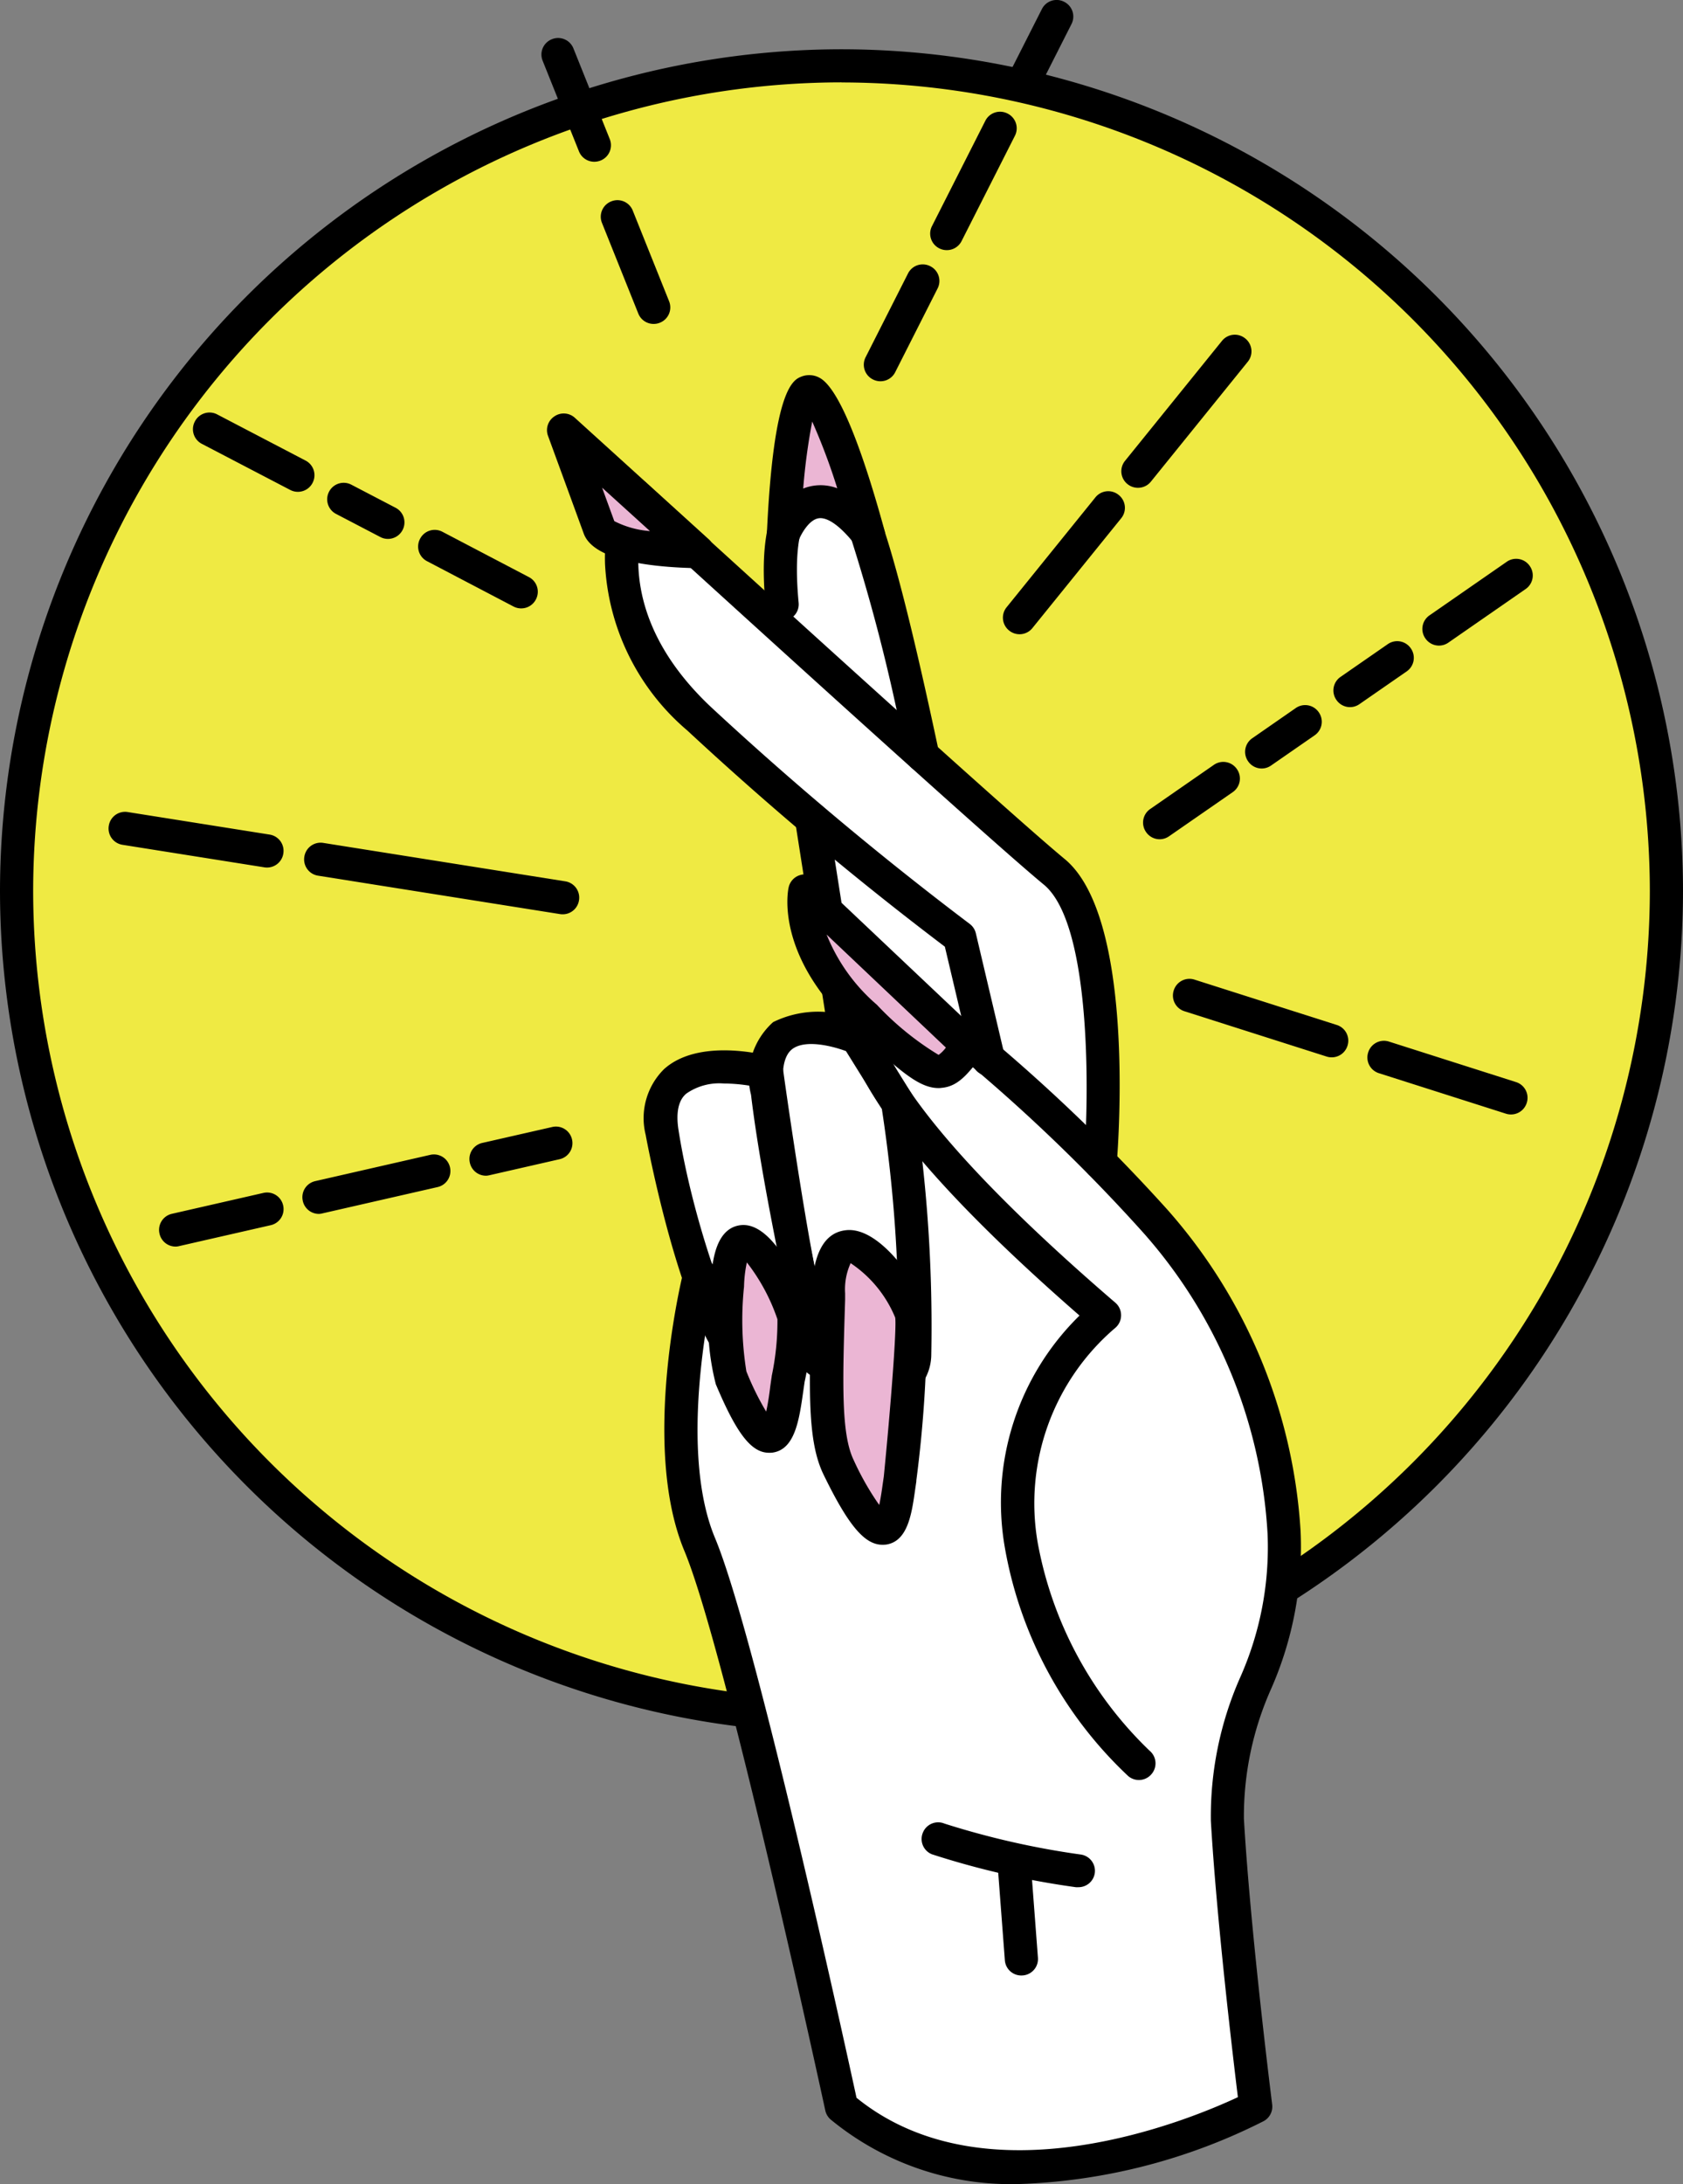 <svg xmlns="http://www.w3.org/2000/svg" viewBox="0 0 40.904 53.062">
  <rect x="0" y="0" width="40.904" height="53.062" fill="#808080" stroke="none"/>
  <g id="Group_1814" data-name="Group 1814" transform="translate(114.317 -1105.26)">
    <g id="Group_1778" data-name="Group 1778" transform="translate(-114.317 1106.457)">
      <circle id="Ellipse_46" data-name="Ellipse 46" cx="20.049" cy="20.049" r="20.049" transform="translate(0.403 0.403)" fill="#efea43"/>
      <path id="Path_14861" data-name="Path 14861" d="M-93.865,1149.134a20.476,20.476,0,0,1-20.452-20.452,20.475,20.475,0,0,1,20.452-20.452,20.475,20.475,0,0,1,20.452,20.452A20.475,20.475,0,0,1-93.865,1149.134Zm0-40.1a19.668,19.668,0,0,0-19.646,19.645,19.668,19.668,0,0,0,19.646,19.646,19.668,19.668,0,0,0,19.646-19.646A19.668,19.668,0,0,0-93.865,1109.036Z" transform="translate(114.317 -1108.23)"/>
    </g>
    <g id="Group_1779" data-name="Group 1779" transform="translate(-98.993 1117.599)">
      <path id="Path_14862" data-name="Path 14862" d="M-66.8,1176.356l5.7-1.633-.789-7.789,1.5-4.292-.4-4.216-1.875-4.1-2.213-2.55-.615-6.431-3.245-2.9-1.908-6.376-1.822-.2-.3,2.794-1.907-1.732H-76.3l.525,2.678,3.689,3.372.914,5.39-1.486.37-.332.842-1.8-.022-.589,1.083.679,4.228-.372,3.437.824,3.8,3.077,12.61Z" transform="translate(76.299 -1135.873)" fill="#fff"/>
    </g>
    <g id="Group_1780" data-name="Group 1780" transform="translate(-98.171 1128.697)">
      <path id="Path_14863" data-name="Path 14863" d="M-65.621,1193.031a6.894,6.894,0,0,1-4.593-1.565.4.4,0,0,1-.133-.222c-.024-.112-2.424-11.2-3.424-13.593-1.065-2.549-.062-6.638-.019-6.811a.4.4,0,0,1,.489-.293.4.4,0,0,1,.293.489c-.01.04-.981,4-.019,6.3.979,2.343,3.147,12.254,3.439,13.6,3.189,2.583,8.115.526,9.269-.015-.121-.989-.518-4.326-.657-6.712a8.346,8.346,0,0,1,.705-3.468,7.779,7.779,0,0,0,.674-3.493,12.043,12.043,0,0,0-3.043-7.353,42.115,42.115,0,0,0-4.606-4.4,3.206,3.206,0,0,1-1.829-1.065.7.7,0,0,0-.012.073c-.069.584.357,2.445,5.789,7.116a.4.4,0,0,1,.14.314.4.4,0,0,1-.153.308,5.6,5.6,0,0,0-1.875,5.2,9.324,9.324,0,0,0,2.721,5.063.4.4,0,0,1,.047.568.4.4,0,0,1-.567.048,9.967,9.967,0,0,1-2.995-5.534,6.354,6.354,0,0,1,1.812-5.654c-4.042-3.523-5.963-6.079-5.71-7.6a1.148,1.148,0,0,1,.651-.905.4.4,0,0,1,.47.129,2.466,2.466,0,0,0,1.678,1.144.424.424,0,0,1,.245.088,43.324,43.324,0,0,1,4.8,4.569,12.972,12.972,0,0,1,3.239,7.816,8.539,8.539,0,0,1-.72,3.836,7.6,7.6,0,0,0-.658,3.146c.162,2.789.682,6.9.687,6.944a.4.4,0,0,1-.212.407A14.21,14.21,0,0,1-65.621,1193.031Z" transform="translate(74.259 -1163.407)"/>
    </g>
    <g id="Group_1781" data-name="Group 1781" transform="translate(-91.918 1149.527)">
      <path id="Path_14864" data-name="Path 14864" d="M-54.937,1216.669a.356.356,0,0,1-.058,0,20.3,20.3,0,0,1-3.5-.8.4.4,0,0,1-.219-.526.4.4,0,0,1,.526-.219,20.023,20.023,0,0,0,3.31.751.4.4,0,0,1,.341.457A.4.4,0,0,1-54.937,1216.669Z" transform="translate(58.745 -1215.086)"/>
    </g>
    <g id="Group_1782" data-name="Group 1782" transform="translate(-90.075 1150.102)">
      <path id="Path_14865" data-name="Path 14865" d="M-53.594,1219.666a.4.4,0,0,1-.4-.373l-.178-2.346a.4.4,0,0,1,.372-.432.4.4,0,0,1,.432.372l.178,2.346a.4.4,0,0,1-.372.432Z" transform="translate(54.174 -1216.513)"/>
    </g>
    <g id="Group_1783" data-name="Group 1783" transform="translate(-99.606 1116.883)">
      <path id="Path_14866" data-name="Path 14866" d="M-65.783,1151.122h-.033a.4.4,0,0,1-.369-.434c.124-1.544.191-5.76-.975-6.722-1.385-1.142-7.948-7.115-9.752-8.759-.208.84-.3,2.587,1.647,4.43a81.437,81.437,0,0,0,6.3,5.28.4.4,0,0,1,.152.23l.7,2.968a.4.4,0,0,1-.3.485.4.4,0,0,1-.485-.3l-.668-2.827a81.7,81.7,0,0,1-6.259-5.252,5.682,5.682,0,0,1-2-4.04,4.151,4.151,0,0,1,.372-1.869.4.4,0,0,1,.287-.21.4.4,0,0,1,.342.1c.086.078,8.61,7.854,10.169,9.14,1.7,1.4,1.315,6.8,1.266,7.409A.4.4,0,0,1-65.783,1151.122Z" transform="translate(77.819 -1134.096)"/>
    </g>
    <g id="Group_1784" data-name="Group 1784" transform="translate(-95.754 1116.768)">
      <path id="Path_14867" data-name="Path 14867" d="M-64.4,1141.063a.4.4,0,0,1-.394-.319,44.8,44.8,0,0,0-1.576-6.056.784.784,0,0,0-.722.032c-.185.153-.473.647-.324,2.227a.4.4,0,0,1-.364.439.4.4,0,0,1-.439-.364c-.142-1.508.058-2.464.613-2.923a1.586,1.586,0,0,1,1.5-.174l.058.016c.252.068.673.183,2.042,6.635a.4.4,0,0,1-.311.478A.4.4,0,0,1-64.4,1141.063Zm-1.866-6.345.007,0Z" transform="translate(68.263 -1133.813)"/>
    </g>
    <g id="Group_1785" data-name="Group 1785" transform="translate(-96.091 1129.818)">
      <path id="Path_14868" data-name="Path 14868" d="M-65.868,1175.738a3.6,3.6,0,0,1-1.821-.742.4.4,0,0,1-.152-.233c-.038-.166-.94-4.1-1.23-6.534a1.78,1.78,0,0,1,.538-1.766,2.487,2.487,0,0,1,2.21.012.4.4,0,0,1,.178.155l.985,1.584a.407.407,0,0,1,.057.156,36.1,36.1,0,0,1,.413,6.175,1.235,1.235,0,0,1-.694,1.1A1.207,1.207,0,0,1-65.868,1175.738Zm-1.222-1.305c.429.289,1.09.6,1.385.472.113-.049.185-.2.213-.452a34.914,34.914,0,0,0-.4-5.885l-.871-1.4c-.321-.119-.976-.29-1.3-.054-.256.189-.258.659-.215,1.021C-68.017,1170.266-67.26,1173.679-67.09,1174.432Z" transform="translate(69.098 -1166.189)"/>
    </g>
    <g id="Group_1786" data-name="Group 1786" transform="translate(-98.658 1130.775)">
      <path id="Path_14869" data-name="Path 14869" d="M-72.911,1176.58c-1.425,0-2.514-5.9-2.523-5.959a1.675,1.675,0,0,1,.448-1.6c.841-.754,2.421-.354,2.6-.306a.4.4,0,0,1,.294.333c0,.03.429,3.069.767,4.79a2.546,2.546,0,0,1-.337,2.172A1.6,1.6,0,0,1-72.911,1176.58Zm-.624-7.208a1.4,1.4,0,0,0-.914.247c-.071.063-.285.257-.188.878.347,2.23,1.322,4.953,1.771,5.276a.786.786,0,0,0,.58-.278,1.848,1.848,0,0,0,.168-1.505c-.281-1.433-.621-3.757-.735-4.555A4,4,0,0,0-73.535,1169.372Z" transform="translate(75.468 -1168.563)"/>
    </g>
    <g id="Group_1787" data-name="Group 1787" transform="translate(-94.994 1124.747)">
      <path id="Path_14870" data-name="Path 14870" d="M-65.249,1159.036a.4.4,0,0,1-.4-.34l-.726-4.624a.4.4,0,0,1,.336-.461.405.405,0,0,1,.461.336l.726,4.624a.4.4,0,0,1-.336.461A.479.479,0,0,1-65.249,1159.036Z" transform="translate(66.377 -1153.606)"/>
    </g>
    <g id="Group_1788" data-name="Group 1788" transform="translate(-94.631 1135.14)">
      <path id="Path_14871" data-name="Path 14871" d="M-62.69,1186.031s.364-3.678.27-4c-.2-.68-1.931-3-2.008-.515-.069,2.218-.118,3.5.244,4.243C-62.892,1188.424-62.814,1186.82-62.69,1186.031Z" transform="translate(64.88 -1179.989)" fill="#ebb6d4"/>
      <path id="Path_14872" data-name="Path 14872" d="M-63.719,1187.041c-.435,0-.833-.482-1.426-1.7-.4-.819-.358-2.047-.289-4.277l0-.155c.029-.936.3-1.443.816-1.508.869-.117,1.834,1.417,1.982,1.923a30.188,30.188,0,0,1-.256,4.153c0,.008,0,.015,0,.023l-.029.2c-.083.587-.177,1.253-.7,1.336A.649.649,0,0,1-63.719,1187.041Zm-.771-6.839a1.526,1.526,0,0,0-.133.729l0,.155c-.063,2.033-.1,3.26.209,3.9a6.782,6.782,0,0,0,.62,1.089c.036-.163.065-.367.082-.491l.029-.2c.167-1.692.316-3.6.277-3.862A2.929,2.929,0,0,0-64.489,1180.2Zm1.2,5.231h0Z" transform="translate(65.477 -1179.391)"/>
    </g>
    <g id="Group_1789" data-name="Group 1789" transform="translate(-97.064 1135.022)">
      <path id="Path_14873" data-name="Path 14873" d="M-69.012,1183.437a6.638,6.638,0,0,0,.129-1.559c-.2-.68-1.5-3.189-1.607-.7a9.213,9.213,0,0,0,.088,2.232C-69.254,1186.138-69.137,1184.226-69.012,1183.437Z" transform="translate(70.916 -1179.696)" fill="#ebb6d4"/>
      <path id="Path_14874" data-name="Path 14874" d="M-70.077,1184.633c-.43,0-.789-.469-1.292-1.666a6.057,6.057,0,0,1-.119-2.405c.018-.412.059-1.378.72-1.458.931-.11,1.67,2.042,1.677,2.064a5.713,5.713,0,0,1-.119,1.74c-.01.067-.021.142-.032.222-.1.7-.2,1.426-.753,1.5A.7.7,0,0,1-70.077,1184.633Zm-.537-4.625a3.085,3.085,0,0,0-.069.589,7.848,7.848,0,0,0,.057,2.058,6.828,6.828,0,0,0,.481.978c.046-.2.082-.46.1-.615.012-.086.024-.169.035-.241l0-.009a6.433,6.433,0,0,0,.139-1.378A4.706,4.706,0,0,0-70.615,1180.008Z" transform="translate(71.513 -1179.1)"/>
    </g>
    <g id="Group_1790" data-name="Group 1790" transform="translate(-95.181 1126.506)">
      <path id="Path_14875" data-name="Path 14875" d="M-61.841,1162.733l-3.981-3.763s-.316,1.408,1.48,3.059S-62.545,1163.631-61.841,1162.733Z" transform="translate(66.245 -1158.567)" fill="#ebb6d4"/>
      <path id="Path_14876" data-name="Path 14876" d="M-63.164,1163.16c-.489,0-.964-.437-2.045-1.43-1.946-1.788-1.616-3.377-1.6-3.444a.4.4,0,0,1,.276-.3.4.4,0,0,1,.395.092l3.981,3.763a.4.4,0,0,1,.04.542l-.025.032c-.321.411-.553.707-.952.74C-63.119,1163.159-63.142,1163.16-63.164,1163.16Zm-2.722-3.73a4.411,4.411,0,0,0,1.222,1.706,7.074,7.074,0,0,0,1.5,1.218.813.813,0,0,0,.177-.178Z" transform="translate(66.84 -1157.971)"/>
    </g>
    <g id="Group_1791" data-name="Group 1791" transform="translate(-95.679 1114.374)">
      <path id="Path_14877" data-name="Path 14877" d="M-65.006,1132.358s-1-3.655-1.48-3.48c-.439.16-.59,3.446-.59,3.446S-66.413,1130.54-65.006,1132.358Z" transform="translate(67.479 -1128.469)" fill="#ebb6d4"/>
      <path id="Path_14878" data-name="Path 14878" d="M-65.6,1132.164a.4.4,0,0,1-.319-.156c-.349-.452-.677-.694-.9-.658-.247.038-.441.424-.476.517a.4.4,0,0,1-.458.254.4.4,0,0,1-.322-.413c.163-3.554.647-3.73.854-3.806a.521.521,0,0,1,.421.032c.548.284,1.165,2.18,1.586,3.721a.4.4,0,0,1-.209.467A.4.4,0,0,1-65.6,1132.164ZM-66.974,1129a14.889,14.889,0,0,0-.219,1.628,1.119,1.119,0,0,1,.253-.069,1.139,1.139,0,0,1,.575.062A14.97,14.97,0,0,0-66.974,1129Z" transform="translate(68.076 -1127.872)"/>
    </g>
    <g id="Group_1792" data-name="Group 1792" transform="translate(-101.023 1115.307)">
      <path id="Path_14879" data-name="Path 14879" d="M-77.081,1134.137l-3.254-2.951s.674,1.841.867,2.375S-77.081,1134.137-77.081,1134.137Z" transform="translate(80.738 -1130.783)" fill="#ebb6d4"/>
      <path id="Path_14880" data-name="Path 14880" d="M-77.678,1133.943h-.008c-1.126-.022-2.519-.185-2.757-.841-.194-.534-.868-2.374-.868-2.374a.4.4,0,0,1,.154-.472.4.4,0,0,1,.5.035l3.254,2.951a.4.4,0,0,1,.1.447A.4.4,0,0,1-77.678,1133.943ZM-79.7,1132.8a2.278,2.278,0,0,0,.867.242l-1.164-1.055Z" transform="translate(81.336 -1130.186)"/>
    </g>
    <g id="Group_1793" data-name="Group 1793" transform="translate(-109.626 1115.284)">
      <path id="Path_14881" data-name="Path 14881" d="M-100.13,1132.055a.4.4,0,0,1-.186-.046l-2.146-1.119a.4.4,0,0,1-.171-.544.4.4,0,0,1,.544-.171l2.145,1.12a.4.4,0,0,1,.171.544A.4.4,0,0,1-100.13,1132.055Z" transform="translate(102.678 -1130.13)"/>
    </g>
    <g id="Group_1794" data-name="Group 1794" transform="translate(-106.364 1116.986)">
      <path id="Path_14882" data-name="Path 14882" d="M-93.109,1135.718a.4.4,0,0,1-.186-.046l-1.073-.56a.4.4,0,0,1-.171-.544A.4.4,0,0,1-94,1134.4l1.074.56a.4.4,0,0,1,.171.544A.4.4,0,0,1-93.109,1135.718Z" transform="translate(94.585 -1134.351)"/>
    </g>
    <g id="Group_1795" data-name="Group 1795" transform="translate(-104.157 1118.137)">
      <path id="Path_14883" data-name="Path 14883" d="M-86.605,1139.112a.4.4,0,0,1-.186-.046l-2.1-1.1a.4.4,0,0,1-.171-.544.4.4,0,0,1,.544-.171l2.1,1.1a.4.4,0,0,1,.171.544A.4.4,0,0,1-86.605,1139.112Z" transform="translate(89.111 -1137.208)"/>
    </g>
    <g id="Group_1796" data-name="Group 1796" transform="translate(-99.711 1110.122)">
      <path id="Path_14884" data-name="Path 14884" d="M-76.8,1120.33a.4.4,0,0,1-.374-.253l-.882-2.2a.4.4,0,0,1,.224-.524.4.4,0,0,1,.524.224l.882,2.2a.4.4,0,0,1-.224.524A.4.4,0,0,1-76.8,1120.33Z" transform="translate(78.081 -1117.322)"/>
    </g>
    <g id="Group_1797" data-name="Group 1797" transform="translate(-101.157 1106.183)">
      <path id="Path_14885" data-name="Path 14885" d="M-80.381,1110.558a.4.4,0,0,1-.374-.253l-.882-2.2a.4.4,0,0,1,.224-.524.4.4,0,0,1,.524.224l.882,2.2a.4.4,0,0,1-.224.524A.41.41,0,0,1-80.381,1110.558Z" transform="translate(81.666 -1107.551)"/>
    </g>
    <g id="Group_1798" data-name="Group 1798" transform="translate(-111.678 1124.983)">
      <path id="Path_14886" data-name="Path 14886" d="M-103.92,1155.547a.39.39,0,0,1-.064-.005l-3.446-.547a.4.4,0,0,1-.335-.462.4.4,0,0,1,.461-.334l3.446.547a.4.4,0,0,1,.335.461A.4.4,0,0,1-103.92,1155.547Z" transform="translate(107.77 -1154.193)"/>
    </g>
    <g id="Group_1799" data-name="Group 1799" transform="translate(-106.928 1125.738)">
      <path id="Path_14887" data-name="Path 14887" d="M-89.7,1157.8a.377.377,0,0,1-.064-.005l-5.878-.933a.4.4,0,0,1-.335-.462.4.4,0,0,1,.462-.334l5.878.933a.4.4,0,0,1,.335.461A.4.4,0,0,1-89.7,1157.8Z" transform="translate(95.985 -1156.065)"/>
    </g>
    <g id="Group_1800" data-name="Group 1800" transform="translate(-110.449 1134.233)">
      <path id="Path_14888" data-name="Path 14888" d="M-104.317,1178.455a.4.4,0,0,1-.393-.313.4.4,0,0,1,.3-.483l2.221-.507a.4.4,0,0,1,.483.3.4.4,0,0,1-.3.483l-2.221.507A.379.379,0,0,1-104.317,1178.455Z" transform="translate(104.719 -1177.142)"/>
    </g>
    <g id="Group_1801" data-name="Group 1801" transform="translate(-106.966 1133.307)">
      <path id="Path_14889" data-name="Path 14889" d="M-95.678,1176.289a.4.4,0,0,1-.393-.313.4.4,0,0,1,.3-.483l2.794-.638a.4.4,0,0,1,.482.3.4.4,0,0,1-.3.482l-2.794.638A.389.389,0,0,1-95.678,1176.289Z" transform="translate(96.08 -1174.844)"/>
    </g>
    <g id="Group_1802" data-name="Group 1802" transform="translate(-102.904 1132.63)">
      <path id="Path_14890" data-name="Path 14890" d="M-85.6,1174.359a.4.4,0,0,1-.393-.313.4.4,0,0,1,.3-.483l1.7-.387a.4.4,0,0,1,.482.3.4.4,0,0,1-.3.482l-1.7.388A.405.405,0,0,1-85.6,1174.359Z" transform="translate(86 -1173.165)"/>
    </g>
    <g id="Group_1803" data-name="Group 1803" transform="translate(-93.322 1111.685)">
      <path id="Path_14891" data-name="Path 14891" d="M-61.826,1124.04a.4.4,0,0,1-.182-.044.4.4,0,0,1-.177-.542l1.029-2.032a.4.4,0,0,1,.542-.177.4.4,0,0,1,.177.541l-1.029,2.032A.4.4,0,0,1-61.826,1124.04Z" transform="translate(62.229 -1121.202)"/>
    </g>
    <g id="Group_1804" data-name="Group 1804" transform="translate(-91.708 1107.975)">
      <path id="Path_14892" data-name="Path 14892" d="M-57.822,1115.358a.4.4,0,0,1-.182-.043.4.4,0,0,1-.177-.542l1.295-2.556a.4.4,0,0,1,.542-.177.4.4,0,0,1,.177.541l-1.295,2.556A.4.4,0,0,1-57.822,1115.358Z" transform="translate(58.224 -1111.996)"/>
    </g>
    <g id="Group_1805" data-name="Group 1805" transform="translate(-89.825 1105.26)">
      <path id="Path_14893" data-name="Path 14893" d="M-53.15,1107.62a.4.4,0,0,1-.182-.044.4.4,0,0,1-.178-.542l.787-1.553a.4.4,0,0,1,.542-.177.4.4,0,0,1,.177.542l-.787,1.554A.4.4,0,0,1-53.15,1107.62Z" transform="translate(53.553 -1105.26)"/>
    </g>
    <g id="Group_1806" data-name="Group 1806" transform="translate(-87.065 1113.393)">
      <path id="Path_14894" data-name="Path 14894" d="M-46.3,1129.156a.4.4,0,0,1-.253-.089.4.4,0,0,1-.06-.567l2.354-2.912a.4.4,0,0,1,.567-.06.4.4,0,0,1,.06.567l-2.354,2.912A.4.4,0,0,1-46.3,1129.156Z" transform="translate(46.705 -1125.438)"/>
    </g>
    <g id="Group_1807" data-name="Group 1807" transform="translate(-89.941 1117.196)">
      <path id="Path_14895" data-name="Path 14895" d="M-53.438,1138.346a.4.4,0,0,1-.253-.09.4.4,0,0,1-.06-.567l2.156-2.667a.4.4,0,0,1,.567-.06.4.4,0,0,1,.06.567l-2.156,2.666A.4.4,0,0,1-53.438,1138.346Z" transform="translate(53.841 -1134.873)"/>
    </g>
    <g id="Group_1808" data-name="Group 1808" transform="translate(-79.745 1118.839)">
      <path id="Path_14896" data-name="Path 14896" d="M-28.14,1141.055a.4.4,0,0,1-.332-.174.4.4,0,0,1,.1-.561l1.875-1.3a.4.4,0,0,1,.561.1.4.4,0,0,1-.1.561l-1.875,1.3A.4.4,0,0,1-28.14,1141.055Z" transform="translate(28.543 -1138.949)"/>
    </g>
    <g id="Group_1809" data-name="Group 1809" transform="translate(-81.903 1120.84)">
      <path id="Path_14897" data-name="Path 14897" d="M-33.5,1145.515a.4.4,0,0,1-.332-.174.4.4,0,0,1,.1-.561l1.146-.794a.4.4,0,0,1,.561.1.4.4,0,0,1-.1.561l-1.146.794A.4.4,0,0,1-33.5,1145.515Z" transform="translate(33.899 -1143.915)"/>
    </g>
    <g id="Group_1810" data-name="Group 1810" transform="translate(-84.054 1122.394)">
      <path id="Path_14898" data-name="Path 14898" d="M-38.832,1149.306a.4.4,0,0,1-.332-.174.4.4,0,0,1,.1-.561l1.055-.732a.4.4,0,0,1,.561.1.4.4,0,0,1-.1.561l-1.055.731A.4.4,0,0,1-38.832,1149.306Z" transform="translate(39.236 -1147.769)"/>
    </g>
    <g id="Group_1811" data-name="Group 1811" transform="translate(-86.533 1123.772)">
      <path id="Path_14899" data-name="Path 14899" d="M-44.983,1153.066a.4.4,0,0,1-.332-.174.4.4,0,0,1,.1-.561l1.545-1.071a.4.4,0,0,1,.561.1.4.4,0,0,1-.1.561l-1.546,1.071A.4.4,0,0,1-44.983,1153.066Z" transform="translate(45.386 -1151.188)"/>
    </g>
    <g id="Group_1812" data-name="Group 1812" transform="translate(-81.084 1130.547)">
      <path id="Path_14900" data-name="Path 14900" d="M-28.378,1169.785a.4.4,0,0,1-.122-.019l-3.085-.983a.4.4,0,0,1-.262-.506.4.4,0,0,1,.506-.262l3.085.983a.4.4,0,0,1,.262.506A.4.4,0,0,1-28.378,1169.785Z" transform="translate(31.867 -1167.996)"/>
    </g>
    <g id="Group_1813" data-name="Group 1813" transform="translate(-85.808 1129.042)">
      <path id="Path_14901" data-name="Path 14901" d="M-39.73,1166.17a.392.392,0,0,1-.123-.019l-3.453-1.1a.4.4,0,0,1-.262-.507.4.4,0,0,1,.507-.261l3.453,1.1a.4.4,0,0,1,.262.507A.4.4,0,0,1-39.73,1166.17Z" transform="translate(43.586 -1164.264)"/>
    </g>
  </g>
</svg>
